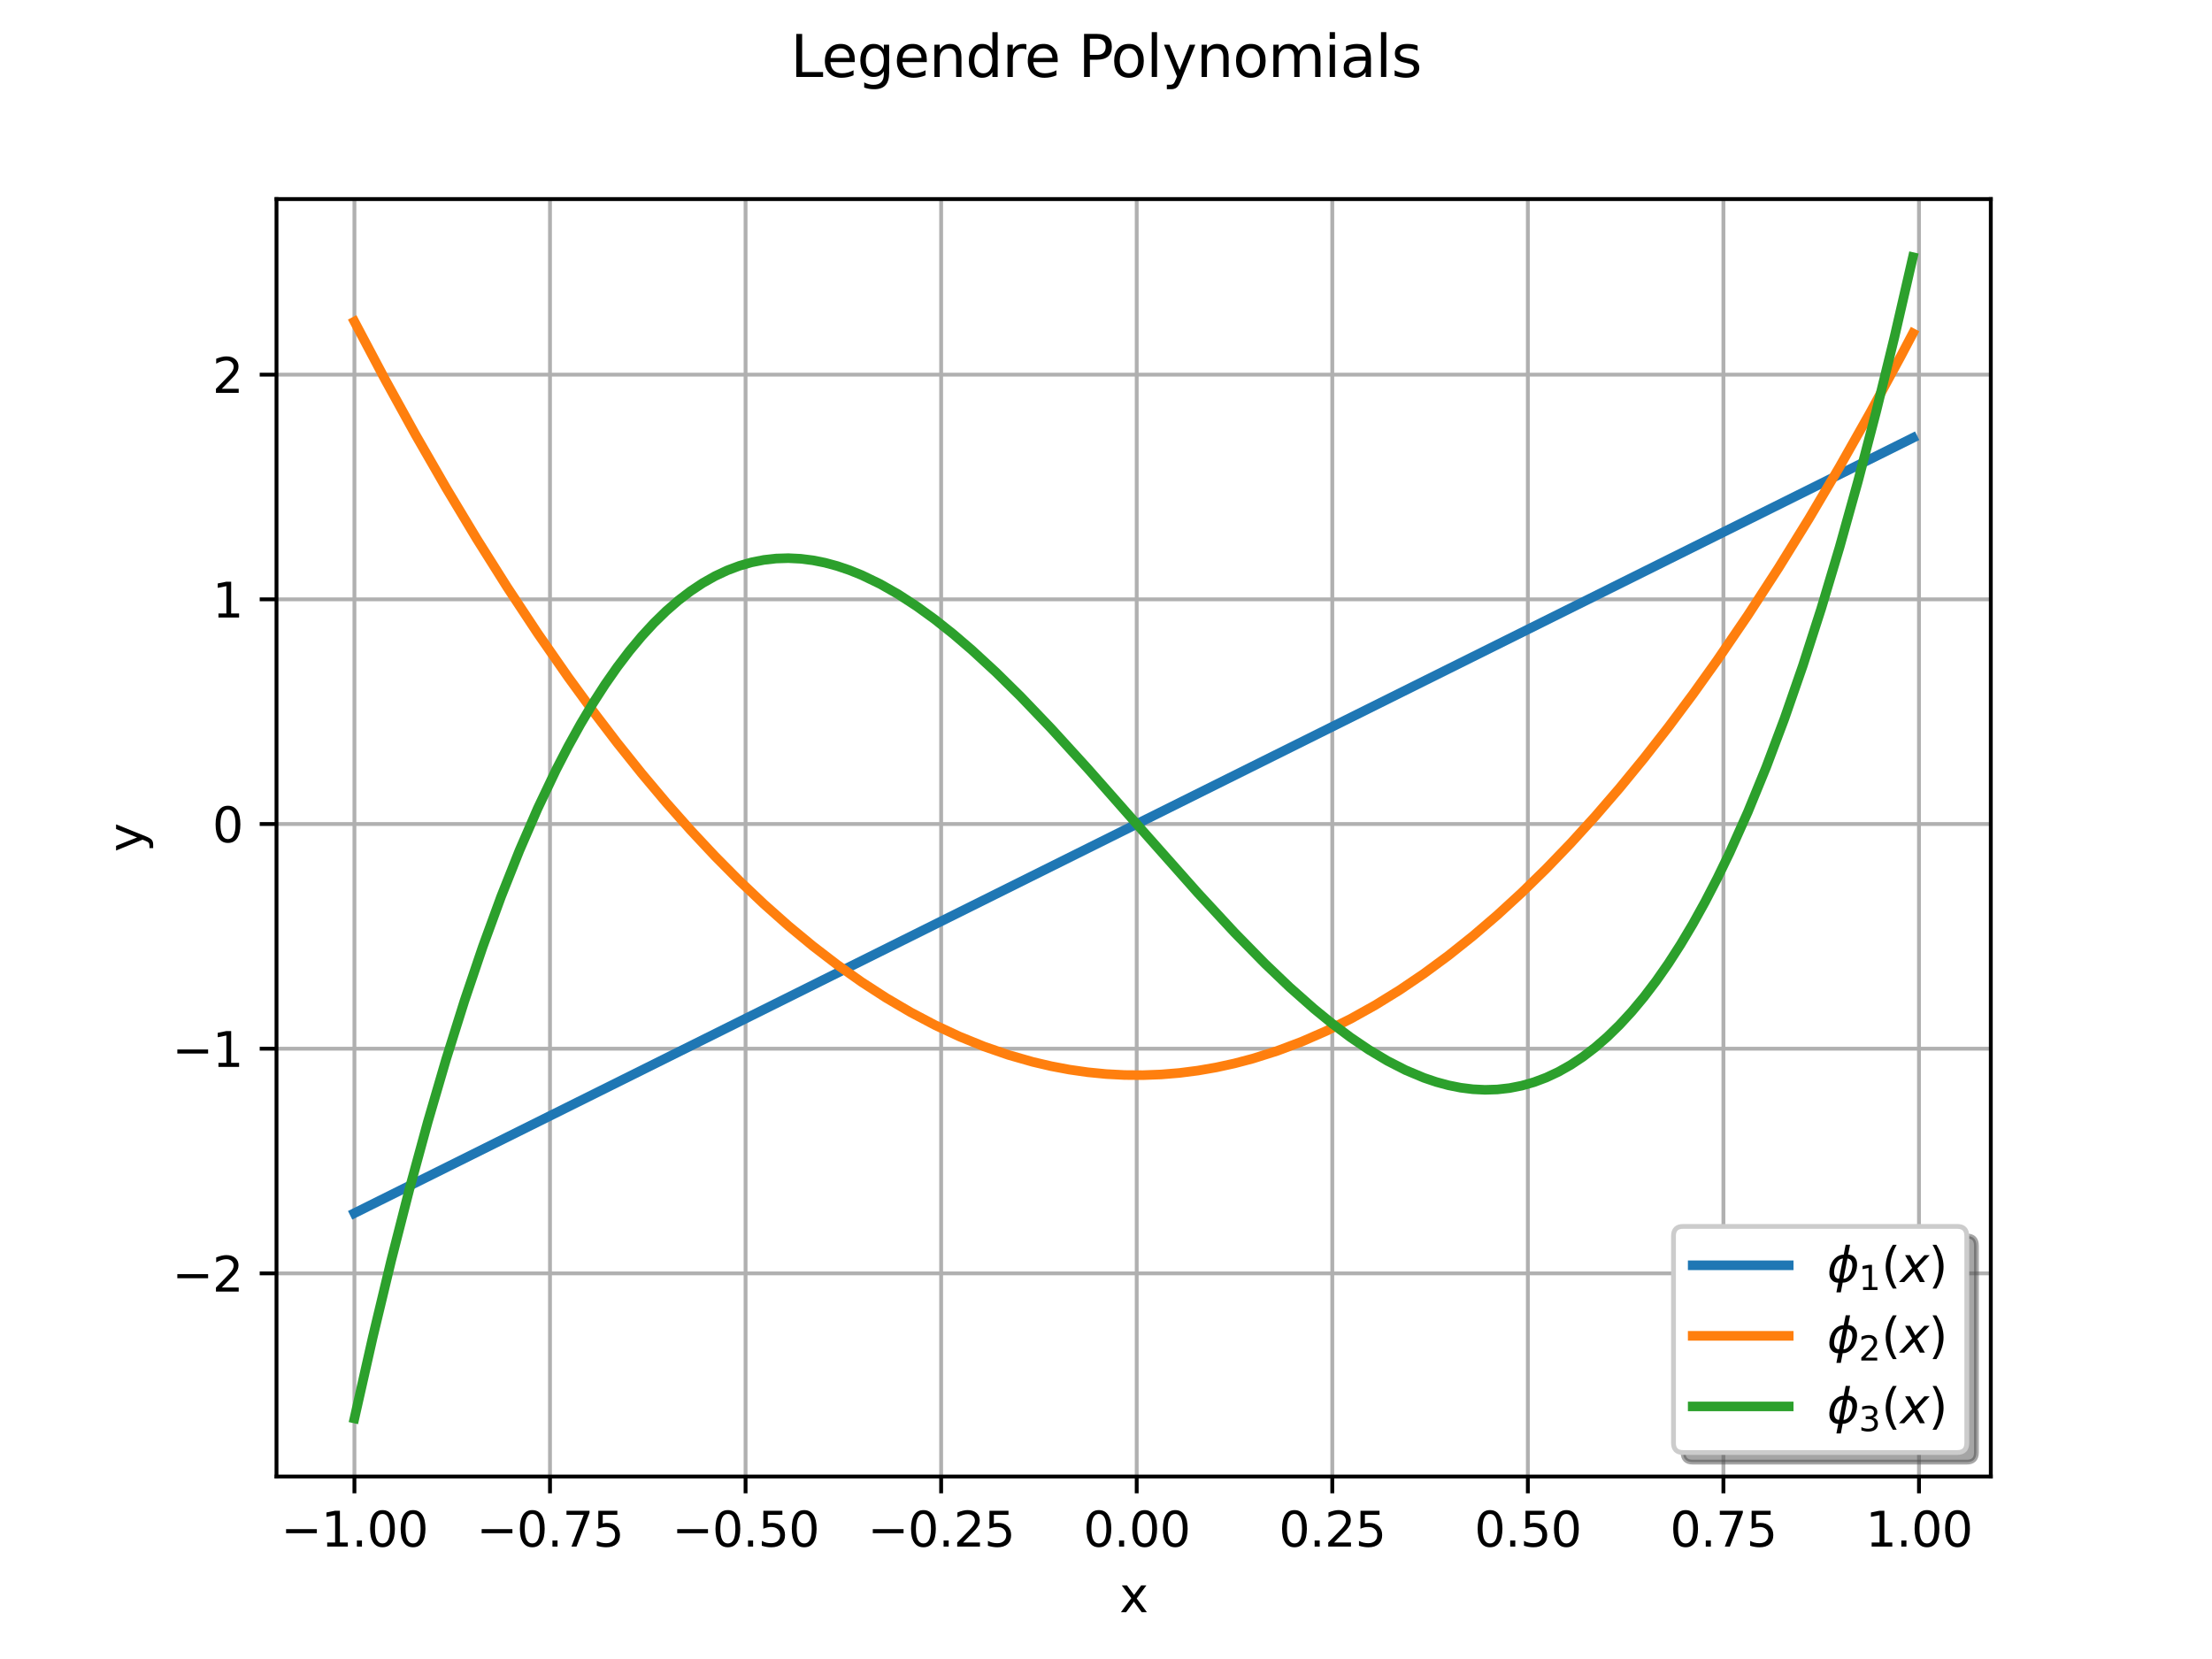 <?xml version="1.0" encoding="utf-8" standalone="no"?>
<!DOCTYPE svg PUBLIC "-//W3C//DTD SVG 1.1//EN"
  "http://www.w3.org/Graphics/SVG/1.1/DTD/svg11.dtd">
<svg xmlns:xlink="http://www.w3.org/1999/xlink" width="460.8pt" height="345.6pt" viewBox="0 0 460.8 345.6" xmlns="http://www.w3.org/2000/svg" version="1.1">
 <defs>
  <style type="text/css">*{stroke-linejoin: round; stroke-linecap: butt}</style>
 </defs>
 <g id="figure_1">
  <g id="patch_1">
   <path d="M 0 345.6 
L 460.8 345.6 
L 460.8 0 
L 0 0 
z
" style="fill: #ffffff"/>
  </g>
  <g id="axes_1">
   <g id="patch_2">
    <path d="M 57.6 307.584 
L 414.72 307.584 
L 414.72 41.472 
L 57.6 41.472 
z
" style="fill: #ffffff"/>
   </g>
   <g id="matplotlib.axis_1">
    <g id="xtick_1">
     <g id="line2d_1">
      <path d="M 73.833 307.584 
L 73.833 41.472 
" clip-path="url(#pbaf1b24f3b)" style="fill: none; stroke: #b0b0b0; stroke-width: 0.8; stroke-linecap: square"/>
     </g>
     <g id="line2d_2">
      <defs>
       <path id="m624cbdbe44" d="M 0 0 
L 0 3.5 
" style="stroke: #000000; stroke-width: 0.8"/>
      </defs>
      <g>
       <use xlink:href="#m624cbdbe44" x="73.833" y="307.584" style="stroke: #000000; stroke-width: 0.8"/>
      </g>
     </g>
     <g id="text_1">
      <!-- −1.00 -->
      <g transform="translate(58.51 322.182) scale(0.1 -0.1)">
       <defs>
        <path id="DejaVuSans-2212" d="M 678 2272 
L 4684 2272 
L 4684 1741 
L 678 1741 
L 678 2272 
z
" transform="scale(0.016)"/>
        <path id="DejaVuSans-31" d="M 794 531 
L 1825 531 
L 1825 4091 
L 703 3866 
L 703 4441 
L 1819 4666 
L 2450 4666 
L 2450 531 
L 3481 531 
L 3481 0 
L 794 0 
L 794 531 
z
" transform="scale(0.016)"/>
        <path id="DejaVuSans-2e" d="M 684 794 
L 1344 794 
L 1344 0 
L 684 0 
L 684 794 
z
" transform="scale(0.016)"/>
        <path id="DejaVuSans-30" d="M 2034 4250 
Q 1547 4250 1301 3770 
Q 1056 3291 1056 2328 
Q 1056 1369 1301 889 
Q 1547 409 2034 409 
Q 2525 409 2770 889 
Q 3016 1369 3016 2328 
Q 3016 3291 2770 3770 
Q 2525 4250 2034 4250 
z
M 2034 4750 
Q 2819 4750 3233 4129 
Q 3647 3509 3647 2328 
Q 3647 1150 3233 529 
Q 2819 -91 2034 -91 
Q 1250 -91 836 529 
Q 422 1150 422 2328 
Q 422 3509 836 4129 
Q 1250 4750 2034 4750 
z
" transform="scale(0.016)"/>
       </defs>
       <use xlink:href="#DejaVuSans-2212"/>
       <use xlink:href="#DejaVuSans-31" transform="translate(83.789 0)"/>
       <use xlink:href="#DejaVuSans-2e" transform="translate(147.412 0)"/>
       <use xlink:href="#DejaVuSans-30" transform="translate(179.199 0)"/>
       <use xlink:href="#DejaVuSans-30" transform="translate(242.822 0)"/>
      </g>
     </g>
    </g>
    <g id="xtick_2">
     <g id="line2d_3">
      <path d="M 114.574 307.584 
L 114.574 41.472 
" clip-path="url(#pbaf1b24f3b)" style="fill: none; stroke: #b0b0b0; stroke-width: 0.8; stroke-linecap: square"/>
     </g>
     <g id="line2d_4">
      <g>
       <use xlink:href="#m624cbdbe44" x="114.574" y="307.584" style="stroke: #000000; stroke-width: 0.8"/>
      </g>
     </g>
     <g id="text_2">
      <!-- −0.75 -->
      <g transform="translate(99.251 322.182) scale(0.1 -0.1)">
       <defs>
        <path id="DejaVuSans-37" d="M 525 4666 
L 3525 4666 
L 3525 4397 
L 1831 0 
L 1172 0 
L 2766 4134 
L 525 4134 
L 525 4666 
z
" transform="scale(0.016)"/>
        <path id="DejaVuSans-35" d="M 691 4666 
L 3169 4666 
L 3169 4134 
L 1269 4134 
L 1269 2991 
Q 1406 3038 1543 3061 
Q 1681 3084 1819 3084 
Q 2600 3084 3056 2656 
Q 3513 2228 3513 1497 
Q 3513 744 3044 326 
Q 2575 -91 1722 -91 
Q 1428 -91 1123 -41 
Q 819 9 494 109 
L 494 744 
Q 775 591 1075 516 
Q 1375 441 1709 441 
Q 2250 441 2565 725 
Q 2881 1009 2881 1497 
Q 2881 1984 2565 2268 
Q 2250 2553 1709 2553 
Q 1456 2553 1204 2497 
Q 953 2441 691 2322 
L 691 4666 
z
" transform="scale(0.016)"/>
       </defs>
       <use xlink:href="#DejaVuSans-2212"/>
       <use xlink:href="#DejaVuSans-30" transform="translate(83.789 0)"/>
       <use xlink:href="#DejaVuSans-2e" transform="translate(147.412 0)"/>
       <use xlink:href="#DejaVuSans-37" transform="translate(179.199 0)"/>
       <use xlink:href="#DejaVuSans-35" transform="translate(242.822 0)"/>
      </g>
     </g>
    </g>
    <g id="xtick_3">
     <g id="line2d_5">
      <path d="M 155.315 307.584 
L 155.315 41.472 
" clip-path="url(#pbaf1b24f3b)" style="fill: none; stroke: #b0b0b0; stroke-width: 0.8; stroke-linecap: square"/>
     </g>
     <g id="line2d_6">
      <g>
       <use xlink:href="#m624cbdbe44" x="155.315" y="307.584" style="stroke: #000000; stroke-width: 0.8"/>
      </g>
     </g>
     <g id="text_3">
      <!-- −0.50 -->
      <g transform="translate(139.992 322.182) scale(0.1 -0.1)">
       <use xlink:href="#DejaVuSans-2212"/>
       <use xlink:href="#DejaVuSans-30" transform="translate(83.789 0)"/>
       <use xlink:href="#DejaVuSans-2e" transform="translate(147.412 0)"/>
       <use xlink:href="#DejaVuSans-35" transform="translate(179.199 0)"/>
       <use xlink:href="#DejaVuSans-30" transform="translate(242.822 0)"/>
      </g>
     </g>
    </g>
    <g id="xtick_4">
     <g id="line2d_7">
      <path d="M 196.056 307.584 
L 196.056 41.472 
" clip-path="url(#pbaf1b24f3b)" style="fill: none; stroke: #b0b0b0; stroke-width: 0.8; stroke-linecap: square"/>
     </g>
     <g id="line2d_8">
      <g>
       <use xlink:href="#m624cbdbe44" x="196.056" y="307.584" style="stroke: #000000; stroke-width: 0.8"/>
      </g>
     </g>
     <g id="text_4">
      <!-- −0.25 -->
      <g transform="translate(180.733 322.182) scale(0.1 -0.1)">
       <defs>
        <path id="DejaVuSans-32" d="M 1228 531 
L 3431 531 
L 3431 0 
L 469 0 
L 469 531 
Q 828 903 1448 1529 
Q 2069 2156 2228 2338 
Q 2531 2678 2651 2914 
Q 2772 3150 2772 3378 
Q 2772 3750 2511 3984 
Q 2250 4219 1831 4219 
Q 1534 4219 1204 4116 
Q 875 4013 500 3803 
L 500 4441 
Q 881 4594 1212 4672 
Q 1544 4750 1819 4750 
Q 2544 4750 2975 4387 
Q 3406 4025 3406 3419 
Q 3406 3131 3298 2873 
Q 3191 2616 2906 2266 
Q 2828 2175 2409 1742 
Q 1991 1309 1228 531 
z
" transform="scale(0.016)"/>
       </defs>
       <use xlink:href="#DejaVuSans-2212"/>
       <use xlink:href="#DejaVuSans-30" transform="translate(83.789 0)"/>
       <use xlink:href="#DejaVuSans-2e" transform="translate(147.412 0)"/>
       <use xlink:href="#DejaVuSans-32" transform="translate(179.199 0)"/>
       <use xlink:href="#DejaVuSans-35" transform="translate(242.822 0)"/>
      </g>
     </g>
    </g>
    <g id="xtick_5">
     <g id="line2d_9">
      <path d="M 236.797 307.584 
L 236.797 41.472 
" clip-path="url(#pbaf1b24f3b)" style="fill: none; stroke: #b0b0b0; stroke-width: 0.8; stroke-linecap: square"/>
     </g>
     <g id="line2d_10">
      <g>
       <use xlink:href="#m624cbdbe44" x="236.797" y="307.584" style="stroke: #000000; stroke-width: 0.8"/>
      </g>
     </g>
     <g id="text_5">
      <!-- 0.00 -->
      <g transform="translate(225.664 322.182) scale(0.1 -0.1)">
       <use xlink:href="#DejaVuSans-30"/>
       <use xlink:href="#DejaVuSans-2e" transform="translate(63.623 0)"/>
       <use xlink:href="#DejaVuSans-30" transform="translate(95.41 0)"/>
       <use xlink:href="#DejaVuSans-30" transform="translate(159.033 0)"/>
      </g>
     </g>
    </g>
    <g id="xtick_6">
     <g id="line2d_11">
      <path d="M 277.538 307.584 
L 277.538 41.472 
" clip-path="url(#pbaf1b24f3b)" style="fill: none; stroke: #b0b0b0; stroke-width: 0.8; stroke-linecap: square"/>
     </g>
     <g id="line2d_12">
      <g>
       <use xlink:href="#m624cbdbe44" x="277.538" y="307.584" style="stroke: #000000; stroke-width: 0.8"/>
      </g>
     </g>
     <g id="text_6">
      <!-- 0.25 -->
      <g transform="translate(266.405 322.182) scale(0.1 -0.1)">
       <use xlink:href="#DejaVuSans-30"/>
       <use xlink:href="#DejaVuSans-2e" transform="translate(63.623 0)"/>
       <use xlink:href="#DejaVuSans-32" transform="translate(95.41 0)"/>
       <use xlink:href="#DejaVuSans-35" transform="translate(159.033 0)"/>
      </g>
     </g>
    </g>
    <g id="xtick_7">
     <g id="line2d_13">
      <path d="M 318.279 307.584 
L 318.279 41.472 
" clip-path="url(#pbaf1b24f3b)" style="fill: none; stroke: #b0b0b0; stroke-width: 0.8; stroke-linecap: square"/>
     </g>
     <g id="line2d_14">
      <g>
       <use xlink:href="#m624cbdbe44" x="318.279" y="307.584" style="stroke: #000000; stroke-width: 0.8"/>
      </g>
     </g>
     <g id="text_7">
      <!-- 0.50 -->
      <g transform="translate(307.146 322.182) scale(0.1 -0.1)">
       <use xlink:href="#DejaVuSans-30"/>
       <use xlink:href="#DejaVuSans-2e" transform="translate(63.623 0)"/>
       <use xlink:href="#DejaVuSans-35" transform="translate(95.41 0)"/>
       <use xlink:href="#DejaVuSans-30" transform="translate(159.033 0)"/>
      </g>
     </g>
    </g>
    <g id="xtick_8">
     <g id="line2d_15">
      <path d="M 359.019 307.584 
L 359.019 41.472 
" clip-path="url(#pbaf1b24f3b)" style="fill: none; stroke: #b0b0b0; stroke-width: 0.8; stroke-linecap: square"/>
     </g>
     <g id="line2d_16">
      <g>
       <use xlink:href="#m624cbdbe44" x="359.019" y="307.584" style="stroke: #000000; stroke-width: 0.8"/>
      </g>
     </g>
     <g id="text_8">
      <!-- 0.75 -->
      <g transform="translate(347.887 322.182) scale(0.1 -0.1)">
       <use xlink:href="#DejaVuSans-30"/>
       <use xlink:href="#DejaVuSans-2e" transform="translate(63.623 0)"/>
       <use xlink:href="#DejaVuSans-37" transform="translate(95.41 0)"/>
       <use xlink:href="#DejaVuSans-35" transform="translate(159.033 0)"/>
      </g>
     </g>
    </g>
    <g id="xtick_9">
     <g id="line2d_17">
      <path d="M 399.76 307.584 
L 399.76 41.472 
" clip-path="url(#pbaf1b24f3b)" style="fill: none; stroke: #b0b0b0; stroke-width: 0.8; stroke-linecap: square"/>
     </g>
     <g id="line2d_18">
      <g>
       <use xlink:href="#m624cbdbe44" x="399.76" y="307.584" style="stroke: #000000; stroke-width: 0.8"/>
      </g>
     </g>
     <g id="text_9">
      <!-- 1.00 -->
      <g transform="translate(388.628 322.182) scale(0.1 -0.1)">
       <use xlink:href="#DejaVuSans-31"/>
       <use xlink:href="#DejaVuSans-2e" transform="translate(63.623 0)"/>
       <use xlink:href="#DejaVuSans-30" transform="translate(95.41 0)"/>
       <use xlink:href="#DejaVuSans-30" transform="translate(159.033 0)"/>
      </g>
     </g>
    </g>
    <g id="text_10">
     <!-- x -->
     <g transform="translate(233.201 335.861) scale(0.1 -0.1)">
      <defs>
       <path id="DejaVuSans-78" d="M 3513 3500 
L 2247 1797 
L 3578 0 
L 2900 0 
L 1881 1375 
L 863 0 
L 184 0 
L 1544 1831 
L 300 3500 
L 978 3500 
L 1906 2253 
L 2834 3500 
L 3513 3500 
z
" transform="scale(0.016)"/>
      </defs>
      <use xlink:href="#DejaVuSans-78"/>
     </g>
    </g>
   </g>
   <g id="matplotlib.axis_2">
    <g id="ytick_1">
     <g id="line2d_19">
      <path d="M 57.6 265.264 
L 414.72 265.264 
" clip-path="url(#pbaf1b24f3b)" style="fill: none; stroke: #b0b0b0; stroke-width: 0.8; stroke-linecap: square"/>
     </g>
     <g id="line2d_20">
      <defs>
       <path id="m152f7f61a6" d="M 0 0 
L -3.5 0 
" style="stroke: #000000; stroke-width: 0.8"/>
      </defs>
      <g>
       <use xlink:href="#m152f7f61a6" x="57.6" y="265.264" style="stroke: #000000; stroke-width: 0.8"/>
      </g>
     </g>
     <g id="text_11">
      <!-- −2 -->
      <g transform="translate(35.858 269.063) scale(0.1 -0.1)">
       <use xlink:href="#DejaVuSans-2212"/>
       <use xlink:href="#DejaVuSans-32" transform="translate(83.789 0)"/>
      </g>
     </g>
    </g>
    <g id="ytick_2">
     <g id="line2d_21">
      <path d="M 57.6 218.459 
L 414.72 218.459 
" clip-path="url(#pbaf1b24f3b)" style="fill: none; stroke: #b0b0b0; stroke-width: 0.8; stroke-linecap: square"/>
     </g>
     <g id="line2d_22">
      <g>
       <use xlink:href="#m152f7f61a6" x="57.6" y="218.459" style="stroke: #000000; stroke-width: 0.8"/>
      </g>
     </g>
     <g id="text_12">
      <!-- −1 -->
      <g transform="translate(35.858 222.258) scale(0.1 -0.1)">
       <use xlink:href="#DejaVuSans-2212"/>
       <use xlink:href="#DejaVuSans-31" transform="translate(83.789 0)"/>
      </g>
     </g>
    </g>
    <g id="ytick_3">
     <g id="line2d_23">
      <path d="M 57.6 171.654 
L 414.72 171.654 
" clip-path="url(#pbaf1b24f3b)" style="fill: none; stroke: #b0b0b0; stroke-width: 0.8; stroke-linecap: square"/>
     </g>
     <g id="line2d_24">
      <g>
       <use xlink:href="#m152f7f61a6" x="57.6" y="171.654" style="stroke: #000000; stroke-width: 0.8"/>
      </g>
     </g>
     <g id="text_13">
      <!-- 0 -->
      <g transform="translate(44.237 175.453) scale(0.1 -0.1)">
       <use xlink:href="#DejaVuSans-30"/>
      </g>
     </g>
    </g>
    <g id="ytick_4">
     <g id="line2d_25">
      <path d="M 57.6 124.849 
L 414.72 124.849 
" clip-path="url(#pbaf1b24f3b)" style="fill: none; stroke: #b0b0b0; stroke-width: 0.8; stroke-linecap: square"/>
     </g>
     <g id="line2d_26">
      <g>
       <use xlink:href="#m152f7f61a6" x="57.6" y="124.849" style="stroke: #000000; stroke-width: 0.8"/>
      </g>
     </g>
     <g id="text_14">
      <!-- 1 -->
      <g transform="translate(44.237 128.648) scale(0.1 -0.1)">
       <use xlink:href="#DejaVuSans-31"/>
      </g>
     </g>
    </g>
    <g id="ytick_5">
     <g id="line2d_27">
      <path d="M 57.6 78.044 
L 414.72 78.044 
" clip-path="url(#pbaf1b24f3b)" style="fill: none; stroke: #b0b0b0; stroke-width: 0.8; stroke-linecap: square"/>
     </g>
     <g id="line2d_28">
      <g>
       <use xlink:href="#m152f7f61a6" x="57.6" y="78.044" style="stroke: #000000; stroke-width: 0.8"/>
      </g>
     </g>
     <g id="text_15">
      <!-- 2 -->
      <g transform="translate(44.237 81.843) scale(0.1 -0.1)">
       <use xlink:href="#DejaVuSans-32"/>
      </g>
     </g>
    </g>
    <g id="text_16">
     <!-- y -->
     <g transform="translate(29.778 177.487) rotate(-90) scale(0.1 -0.1)">
      <defs>
       <path id="DejaVuSans-79" d="M 2059 -325 
Q 1816 -950 1584 -1140 
Q 1353 -1331 966 -1331 
L 506 -1331 
L 506 -850 
L 844 -850 
Q 1081 -850 1212 -737 
Q 1344 -625 1503 -206 
L 1606 56 
L 191 3500 
L 800 3500 
L 1894 763 
L 2988 3500 
L 3597 3500 
L 2059 -325 
z
" transform="scale(0.016)"/>
      </defs>
      <use xlink:href="#DejaVuSans-79"/>
     </g>
    </g>
   </g>
   <g id="line2d_29">
    <path d="M 73.833 252.722 
L 398.487 91.219 
L 398.487 91.219 
" clip-path="url(#pbaf1b24f3b)" style="fill: none; stroke: #1f77b4; stroke-width: 2; stroke-linecap: square"/>
   </g>
   <g id="line2d_30">
    <path d="M 73.833 66.995 
L 80.199 79.02 
L 86.564 90.566 
L 92.93 101.633 
L 99.296 112.221 
L 105.662 122.33 
L 112.027 131.96 
L 118.393 141.11 
L 123.486 148.086 
L 128.578 154.755 
L 133.671 161.117 
L 138.764 167.173 
L 143.856 172.922 
L 148.949 178.364 
L 154.041 183.5 
L 159.134 188.329 
L 164.227 192.852 
L 169.319 197.068 
L 174.412 200.977 
L 179.505 204.58 
L 184.597 207.876 
L 189.69 210.866 
L 194.782 213.549 
L 199.875 215.925 
L 204.968 217.995 
L 210.06 219.758 
L 215.153 221.214 
L 218.972 222.105 
L 222.792 222.824 
L 226.611 223.37 
L 230.431 223.744 
L 234.25 223.945 
L 238.07 223.974 
L 241.889 223.83 
L 245.709 223.514 
L 249.528 223.025 
L 253.348 222.364 
L 257.167 221.53 
L 260.987 220.524 
L 266.079 218.915 
L 271.172 216.998 
L 276.264 214.775 
L 281.357 212.246 
L 286.45 209.409 
L 291.542 206.267 
L 296.635 202.817 
L 301.727 199.061 
L 306.82 194.998 
L 311.913 190.629 
L 317.005 185.953 
L 322.098 180.971 
L 327.191 175.681 
L 332.283 170.086 
L 337.376 164.183 
L 342.468 157.974 
L 347.561 151.459 
L 352.654 144.636 
L 357.746 137.508 
L 364.112 128.165 
L 370.478 118.344 
L 376.844 108.043 
L 383.209 97.264 
L 389.575 86.005 
L 395.941 74.268 
L 398.487 69.438 
L 398.487 69.438 
" clip-path="url(#pbaf1b24f3b)" style="fill: none; stroke: #ff7f0e; stroke-width: 2; stroke-linecap: square"/>
   </g>
   <g id="line2d_31">
    <path d="M 73.833 295.488 
L 77.652 278.58 
L 81.472 262.668 
L 85.291 247.73 
L 89.111 233.739 
L 92.93 220.673 
L 96.75 208.509 
L 100.569 197.221 
L 104.388 186.785 
L 108.208 177.179 
L 112.027 168.379 
L 115.847 160.359 
L 118.393 155.435 
L 120.939 150.84 
L 123.486 146.568 
L 126.032 142.611 
L 128.578 138.962 
L 131.125 135.614 
L 133.671 132.561 
L 136.217 129.794 
L 138.764 127.307 
L 141.31 125.093 
L 143.856 123.145 
L 146.403 121.456 
L 148.949 120.018 
L 151.495 118.824 
L 154.041 117.868 
L 156.588 117.142 
L 159.134 116.639 
L 161.68 116.353 
L 164.227 116.275 
L 166.773 116.4 
L 169.319 116.719 
L 171.866 117.226 
L 174.412 117.914 
L 176.958 118.775 
L 179.505 119.803 
L 183.324 121.641 
L 187.144 123.815 
L 190.963 126.299 
L 194.782 129.07 
L 198.602 132.104 
L 202.421 135.378 
L 207.514 140.073 
L 212.607 145.094 
L 218.972 151.742 
L 226.611 160.12 
L 238.07 173.105 
L 249.528 186.018 
L 257.167 194.268 
L 263.533 200.762 
L 268.625 205.627 
L 273.718 210.138 
L 277.538 213.254 
L 281.357 216.116 
L 285.176 218.698 
L 288.996 220.978 
L 292.815 222.931 
L 296.635 224.533 
L 299.181 225.394 
L 301.727 226.082 
L 304.274 226.589 
L 306.82 226.908 
L 309.366 227.033 
L 311.913 226.955 
L 314.459 226.669 
L 317.005 226.166 
L 319.552 225.44 
L 322.098 224.484 
L 324.644 223.29 
L 327.191 221.852 
L 329.737 220.163 
L 332.283 218.215 
L 334.83 216.001 
L 337.376 213.514 
L 339.922 210.747 
L 342.468 207.694 
L 345.015 204.346 
L 347.561 200.697 
L 350.107 196.74 
L 352.654 192.468 
L 355.2 187.873 
L 357.746 182.949 
L 360.293 177.688 
L 364.112 169.15 
L 367.932 159.815 
L 371.751 149.659 
L 375.57 138.658 
L 379.39 126.788 
L 383.209 114.025 
L 387.029 100.346 
L 390.848 85.726 
L 394.668 70.141 
L 398.487 53.568 
L 398.487 53.568 
" clip-path="url(#pbaf1b24f3b)" style="fill: none; stroke: #2ca02c; stroke-width: 2; stroke-linecap: square"/>
   </g>
   <g id="patch_3">
    <path d="M 57.6 307.584 
L 57.6 41.472 
" style="fill: none; stroke: #000000; stroke-width: 0.8; stroke-linejoin: miter; stroke-linecap: square"/>
   </g>
   <g id="patch_4">
    <path d="M 414.72 307.584 
L 414.72 41.472 
" style="fill: none; stroke: #000000; stroke-width: 0.8; stroke-linejoin: miter; stroke-linecap: square"/>
   </g>
   <g id="patch_5">
    <path d="M 57.6 307.584 
L 414.72 307.584 
" style="fill: none; stroke: #000000; stroke-width: 0.8; stroke-linejoin: miter; stroke-linecap: square"/>
   </g>
   <g id="patch_6">
    <path d="M 57.6 41.472 
L 414.72 41.472 
" style="fill: none; stroke: #000000; stroke-width: 0.8; stroke-linejoin: miter; stroke-linecap: square"/>
   </g>
   <g id="legend_1">
    <g id="patch_7">
     <path d="M 352.62 304.584 
L 409.72 304.584 
Q 411.72 304.584 411.72 302.584 
L 411.72 259.484 
Q 411.72 257.484 409.72 257.484 
L 352.62 257.484 
Q 350.62 257.484 350.62 259.484 
L 350.62 302.584 
Q 350.62 304.584 352.62 304.584 
z
" style="fill: #4d4d4d; opacity: 0.5; stroke: #4d4d4d; stroke-linejoin: miter"/>
    </g>
    <g id="patch_8">
     <path d="M 350.62 302.584 
L 407.72 302.584 
Q 409.72 302.584 409.72 300.584 
L 409.72 257.484 
Q 409.72 255.484 407.72 255.484 
L 350.62 255.484 
Q 348.62 255.484 348.62 257.484 
L 348.62 300.584 
Q 348.62 302.584 350.62 302.584 
z
" style="fill: #ffffff; stroke: #cccccc; stroke-linejoin: miter"/>
    </g>
    <g id="line2d_32">
     <path d="M 352.62 263.584 
L 362.62 263.584 
L 372.62 263.584 
" style="fill: none; stroke: #1f77b4; stroke-width: 2; stroke-linecap: square"/>
    </g>
    <g id="text_17">
     <!-- $\phi_1(x)$ -->
     <g transform="translate(380.62 267.084) scale(0.1 -0.1)">
      <defs>
       <path id="DejaVuSans-Oblique-3d5" d="M 2991 4863 
L 2738 3572 
Q 3363 3572 3684 3094 
Q 4016 2606 3850 1747 
Q 3681 888 3159 400 
Q 2653 -78 2028 -78 
L 1784 -1331 
L 1213 -1331 
L 1456 -78 
Q 834 -78 509 400 
Q 178 888 347 1747 
Q 513 2606 1034 3094 
Q 1544 3572 2166 3572 
L 2419 4863 
L 2991 4863 
z
M 2128 434 
Q 2481 434 2784 756 
Q 3116 1116 3244 1747 
Q 3369 2372 3169 2738 
Q 2991 3059 2638 3059 
L 2128 434 
z
M 1556 434 
L 2066 3059 
Q 1716 3059 1413 2738 
Q 1072 2372 953 1747 
Q 834 1116 1028 756 
Q 1203 434 1556 434 
z
" transform="scale(0.016)"/>
       <path id="DejaVuSans-28" d="M 1984 4856 
Q 1566 4138 1362 3434 
Q 1159 2731 1159 2009 
Q 1159 1288 1364 580 
Q 1569 -128 1984 -844 
L 1484 -844 
Q 1016 -109 783 600 
Q 550 1309 550 2009 
Q 550 2706 781 3412 
Q 1013 4119 1484 4856 
L 1984 4856 
z
" transform="scale(0.016)"/>
       <path id="DejaVuSans-Oblique-78" d="M 3841 3500 
L 2234 1784 
L 3219 0 
L 2559 0 
L 1819 1388 
L 531 0 
L -166 0 
L 1556 1844 
L 641 3500 
L 1300 3500 
L 1972 2234 
L 3144 3500 
L 3841 3500 
z
" transform="scale(0.016)"/>
       <path id="DejaVuSans-29" d="M 513 4856 
L 1013 4856 
Q 1481 4119 1714 3412 
Q 1947 2706 1947 2009 
Q 1947 1309 1714 600 
Q 1481 -109 1013 -844 
L 513 -844 
Q 928 -128 1133 580 
Q 1338 1288 1338 2009 
Q 1338 2731 1133 3434 
Q 928 4138 513 4856 
z
" transform="scale(0.016)"/>
      </defs>
      <use xlink:href="#DejaVuSans-Oblique-3d5" transform="translate(0 0.016)"/>
      <use xlink:href="#DejaVuSans-31" transform="translate(65.967 -16.391) scale(0.7)"/>
      <use xlink:href="#DejaVuSans-28" transform="translate(113.237 0.016)"/>
      <use xlink:href="#DejaVuSans-Oblique-78" transform="translate(152.251 0.016)"/>
      <use xlink:href="#DejaVuSans-29" transform="translate(211.431 0.016)"/>
     </g>
    </g>
    <g id="line2d_33">
     <path d="M 352.62 278.284 
L 362.62 278.284 
L 372.62 278.284 
" style="fill: none; stroke: #ff7f0e; stroke-width: 2; stroke-linecap: square"/>
    </g>
    <g id="text_18">
     <!-- $\phi_2(x)$ -->
     <g transform="translate(380.62 281.784) scale(0.1 -0.1)">
      <use xlink:href="#DejaVuSans-Oblique-3d5" transform="translate(0 0.016)"/>
      <use xlink:href="#DejaVuSans-32" transform="translate(65.967 -16.391) scale(0.7)"/>
      <use xlink:href="#DejaVuSans-28" transform="translate(113.237 0.016)"/>
      <use xlink:href="#DejaVuSans-Oblique-78" transform="translate(152.251 0.016)"/>
      <use xlink:href="#DejaVuSans-29" transform="translate(211.431 0.016)"/>
     </g>
    </g>
    <g id="line2d_34">
     <path d="M 352.62 292.984 
L 362.62 292.984 
L 372.62 292.984 
" style="fill: none; stroke: #2ca02c; stroke-width: 2; stroke-linecap: square"/>
    </g>
    <g id="text_19">
     <!-- $\phi_3(x)$ -->
     <g transform="translate(380.62 296.484) scale(0.1 -0.1)">
      <defs>
       <path id="DejaVuSans-33" d="M 2597 2516 
Q 3050 2419 3304 2112 
Q 3559 1806 3559 1356 
Q 3559 666 3084 287 
Q 2609 -91 1734 -91 
Q 1441 -91 1130 -33 
Q 819 25 488 141 
L 488 750 
Q 750 597 1062 519 
Q 1375 441 1716 441 
Q 2309 441 2620 675 
Q 2931 909 2931 1356 
Q 2931 1769 2642 2001 
Q 2353 2234 1838 2234 
L 1294 2234 
L 1294 2753 
L 1863 2753 
Q 2328 2753 2575 2939 
Q 2822 3125 2822 3475 
Q 2822 3834 2567 4026 
Q 2313 4219 1838 4219 
Q 1578 4219 1281 4162 
Q 984 4106 628 3988 
L 628 4550 
Q 988 4650 1302 4700 
Q 1616 4750 1894 4750 
Q 2613 4750 3031 4423 
Q 3450 4097 3450 3541 
Q 3450 3153 3228 2886 
Q 3006 2619 2597 2516 
z
" transform="scale(0.016)"/>
      </defs>
      <use xlink:href="#DejaVuSans-Oblique-3d5" transform="translate(0 0.016)"/>
      <use xlink:href="#DejaVuSans-33" transform="translate(65.967 -16.391) scale(0.7)"/>
      <use xlink:href="#DejaVuSans-28" transform="translate(113.237 0.016)"/>
      <use xlink:href="#DejaVuSans-Oblique-78" transform="translate(152.251 0.016)"/>
      <use xlink:href="#DejaVuSans-29" transform="translate(211.431 0.016)"/>
     </g>
    </g>
   </g>
  </g>
  <g id="text_20">
   <!-- Legendre Polynomials -->
   <g transform="translate(164.683 16.03) scale(0.12 -0.12)">
    <defs>
     <path id="DejaVuSans-4c" d="M 628 4666 
L 1259 4666 
L 1259 531 
L 3531 531 
L 3531 0 
L 628 0 
L 628 4666 
z
" transform="scale(0.016)"/>
     <path id="DejaVuSans-65" d="M 3597 1894 
L 3597 1613 
L 953 1613 
Q 991 1019 1311 708 
Q 1631 397 2203 397 
Q 2534 397 2845 478 
Q 3156 559 3463 722 
L 3463 178 
Q 3153 47 2828 -22 
Q 2503 -91 2169 -91 
Q 1331 -91 842 396 
Q 353 884 353 1716 
Q 353 2575 817 3079 
Q 1281 3584 2069 3584 
Q 2775 3584 3186 3129 
Q 3597 2675 3597 1894 
z
M 3022 2063 
Q 3016 2534 2758 2815 
Q 2500 3097 2075 3097 
Q 1594 3097 1305 2825 
Q 1016 2553 972 2059 
L 3022 2063 
z
" transform="scale(0.016)"/>
     <path id="DejaVuSans-67" d="M 2906 1791 
Q 2906 2416 2648 2759 
Q 2391 3103 1925 3103 
Q 1463 3103 1205 2759 
Q 947 2416 947 1791 
Q 947 1169 1205 825 
Q 1463 481 1925 481 
Q 2391 481 2648 825 
Q 2906 1169 2906 1791 
z
M 3481 434 
Q 3481 -459 3084 -895 
Q 2688 -1331 1869 -1331 
Q 1566 -1331 1297 -1286 
Q 1028 -1241 775 -1147 
L 775 -588 
Q 1028 -725 1275 -790 
Q 1522 -856 1778 -856 
Q 2344 -856 2625 -561 
Q 2906 -266 2906 331 
L 2906 616 
Q 2728 306 2450 153 
Q 2172 0 1784 0 
Q 1141 0 747 490 
Q 353 981 353 1791 
Q 353 2603 747 3093 
Q 1141 3584 1784 3584 
Q 2172 3584 2450 3431 
Q 2728 3278 2906 2969 
L 2906 3500 
L 3481 3500 
L 3481 434 
z
" transform="scale(0.016)"/>
     <path id="DejaVuSans-6e" d="M 3513 2113 
L 3513 0 
L 2938 0 
L 2938 2094 
Q 2938 2591 2744 2837 
Q 2550 3084 2163 3084 
Q 1697 3084 1428 2787 
Q 1159 2491 1159 1978 
L 1159 0 
L 581 0 
L 581 3500 
L 1159 3500 
L 1159 2956 
Q 1366 3272 1645 3428 
Q 1925 3584 2291 3584 
Q 2894 3584 3203 3211 
Q 3513 2838 3513 2113 
z
" transform="scale(0.016)"/>
     <path id="DejaVuSans-64" d="M 2906 2969 
L 2906 4863 
L 3481 4863 
L 3481 0 
L 2906 0 
L 2906 525 
Q 2725 213 2448 61 
Q 2172 -91 1784 -91 
Q 1150 -91 751 415 
Q 353 922 353 1747 
Q 353 2572 751 3078 
Q 1150 3584 1784 3584 
Q 2172 3584 2448 3432 
Q 2725 3281 2906 2969 
z
M 947 1747 
Q 947 1113 1208 752 
Q 1469 391 1925 391 
Q 2381 391 2643 752 
Q 2906 1113 2906 1747 
Q 2906 2381 2643 2742 
Q 2381 3103 1925 3103 
Q 1469 3103 1208 2742 
Q 947 2381 947 1747 
z
" transform="scale(0.016)"/>
     <path id="DejaVuSans-72" d="M 2631 2963 
Q 2534 3019 2420 3045 
Q 2306 3072 2169 3072 
Q 1681 3072 1420 2755 
Q 1159 2438 1159 1844 
L 1159 0 
L 581 0 
L 581 3500 
L 1159 3500 
L 1159 2956 
Q 1341 3275 1631 3429 
Q 1922 3584 2338 3584 
Q 2397 3584 2469 3576 
Q 2541 3569 2628 3553 
L 2631 2963 
z
" transform="scale(0.016)"/>
     <path id="DejaVuSans-20" transform="scale(0.016)"/>
     <path id="DejaVuSans-50" d="M 1259 4147 
L 1259 2394 
L 2053 2394 
Q 2494 2394 2734 2622 
Q 2975 2850 2975 3272 
Q 2975 3691 2734 3919 
Q 2494 4147 2053 4147 
L 1259 4147 
z
M 628 4666 
L 2053 4666 
Q 2838 4666 3239 4311 
Q 3641 3956 3641 3272 
Q 3641 2581 3239 2228 
Q 2838 1875 2053 1875 
L 1259 1875 
L 1259 0 
L 628 0 
L 628 4666 
z
" transform="scale(0.016)"/>
     <path id="DejaVuSans-6f" d="M 1959 3097 
Q 1497 3097 1228 2736 
Q 959 2375 959 1747 
Q 959 1119 1226 758 
Q 1494 397 1959 397 
Q 2419 397 2687 759 
Q 2956 1122 2956 1747 
Q 2956 2369 2687 2733 
Q 2419 3097 1959 3097 
z
M 1959 3584 
Q 2709 3584 3137 3096 
Q 3566 2609 3566 1747 
Q 3566 888 3137 398 
Q 2709 -91 1959 -91 
Q 1206 -91 779 398 
Q 353 888 353 1747 
Q 353 2609 779 3096 
Q 1206 3584 1959 3584 
z
" transform="scale(0.016)"/>
     <path id="DejaVuSans-6c" d="M 603 4863 
L 1178 4863 
L 1178 0 
L 603 0 
L 603 4863 
z
" transform="scale(0.016)"/>
     <path id="DejaVuSans-6d" d="M 3328 2828 
Q 3544 3216 3844 3400 
Q 4144 3584 4550 3584 
Q 5097 3584 5394 3201 
Q 5691 2819 5691 2113 
L 5691 0 
L 5113 0 
L 5113 2094 
Q 5113 2597 4934 2840 
Q 4756 3084 4391 3084 
Q 3944 3084 3684 2787 
Q 3425 2491 3425 1978 
L 3425 0 
L 2847 0 
L 2847 2094 
Q 2847 2600 2669 2842 
Q 2491 3084 2119 3084 
Q 1678 3084 1418 2786 
Q 1159 2488 1159 1978 
L 1159 0 
L 581 0 
L 581 3500 
L 1159 3500 
L 1159 2956 
Q 1356 3278 1631 3431 
Q 1906 3584 2284 3584 
Q 2666 3584 2933 3390 
Q 3200 3197 3328 2828 
z
" transform="scale(0.016)"/>
     <path id="DejaVuSans-69" d="M 603 3500 
L 1178 3500 
L 1178 0 
L 603 0 
L 603 3500 
z
M 603 4863 
L 1178 4863 
L 1178 4134 
L 603 4134 
L 603 4863 
z
" transform="scale(0.016)"/>
     <path id="DejaVuSans-61" d="M 2194 1759 
Q 1497 1759 1228 1600 
Q 959 1441 959 1056 
Q 959 750 1161 570 
Q 1363 391 1709 391 
Q 2188 391 2477 730 
Q 2766 1069 2766 1631 
L 2766 1759 
L 2194 1759 
z
M 3341 1997 
L 3341 0 
L 2766 0 
L 2766 531 
Q 2569 213 2275 61 
Q 1981 -91 1556 -91 
Q 1019 -91 701 211 
Q 384 513 384 1019 
Q 384 1609 779 1909 
Q 1175 2209 1959 2209 
L 2766 2209 
L 2766 2266 
Q 2766 2663 2505 2880 
Q 2244 3097 1772 3097 
Q 1472 3097 1187 3025 
Q 903 2953 641 2809 
L 641 3341 
Q 956 3463 1253 3523 
Q 1550 3584 1831 3584 
Q 2591 3584 2966 3190 
Q 3341 2797 3341 1997 
z
" transform="scale(0.016)"/>
     <path id="DejaVuSans-73" d="M 2834 3397 
L 2834 2853 
Q 2591 2978 2328 3040 
Q 2066 3103 1784 3103 
Q 1356 3103 1142 2972 
Q 928 2841 928 2578 
Q 928 2378 1081 2264 
Q 1234 2150 1697 2047 
L 1894 2003 
Q 2506 1872 2764 1633 
Q 3022 1394 3022 966 
Q 3022 478 2636 193 
Q 2250 -91 1575 -91 
Q 1294 -91 989 -36 
Q 684 19 347 128 
L 347 722 
Q 666 556 975 473 
Q 1284 391 1588 391 
Q 1994 391 2212 530 
Q 2431 669 2431 922 
Q 2431 1156 2273 1281 
Q 2116 1406 1581 1522 
L 1381 1569 
Q 847 1681 609 1914 
Q 372 2147 372 2553 
Q 372 3047 722 3315 
Q 1072 3584 1716 3584 
Q 2034 3584 2315 3537 
Q 2597 3491 2834 3397 
z
" transform="scale(0.016)"/>
    </defs>
    <use xlink:href="#DejaVuSans-4c"/>
    <use xlink:href="#DejaVuSans-65" transform="translate(53.963 0)"/>
    <use xlink:href="#DejaVuSans-67" transform="translate(115.486 0)"/>
    <use xlink:href="#DejaVuSans-65" transform="translate(178.963 0)"/>
    <use xlink:href="#DejaVuSans-6e" transform="translate(240.486 0)"/>
    <use xlink:href="#DejaVuSans-64" transform="translate(303.865 0)"/>
    <use xlink:href="#DejaVuSans-72" transform="translate(367.342 0)"/>
    <use xlink:href="#DejaVuSans-65" transform="translate(406.205 0)"/>
    <use xlink:href="#DejaVuSans-20" transform="translate(467.729 0)"/>
    <use xlink:href="#DejaVuSans-50" transform="translate(499.516 0)"/>
    <use xlink:href="#DejaVuSans-6f" transform="translate(556.193 0)"/>
    <use xlink:href="#DejaVuSans-6c" transform="translate(617.375 0)"/>
    <use xlink:href="#DejaVuSans-79" transform="translate(645.158 0)"/>
    <use xlink:href="#DejaVuSans-6e" transform="translate(704.338 0)"/>
    <use xlink:href="#DejaVuSans-6f" transform="translate(767.717 0)"/>
    <use xlink:href="#DejaVuSans-6d" transform="translate(828.898 0)"/>
    <use xlink:href="#DejaVuSans-69" transform="translate(926.311 0)"/>
    <use xlink:href="#DejaVuSans-61" transform="translate(954.094 0)"/>
    <use xlink:href="#DejaVuSans-6c" transform="translate(1015.373 0)"/>
    <use xlink:href="#DejaVuSans-73" transform="translate(1043.156 0)"/>
   </g>
  </g>
 </g>
 <defs>
  <clipPath id="pbaf1b24f3b">
   <rect x="57.6" y="41.472" width="357.12" height="266.112"/>
  </clipPath>
 </defs>
</svg>
